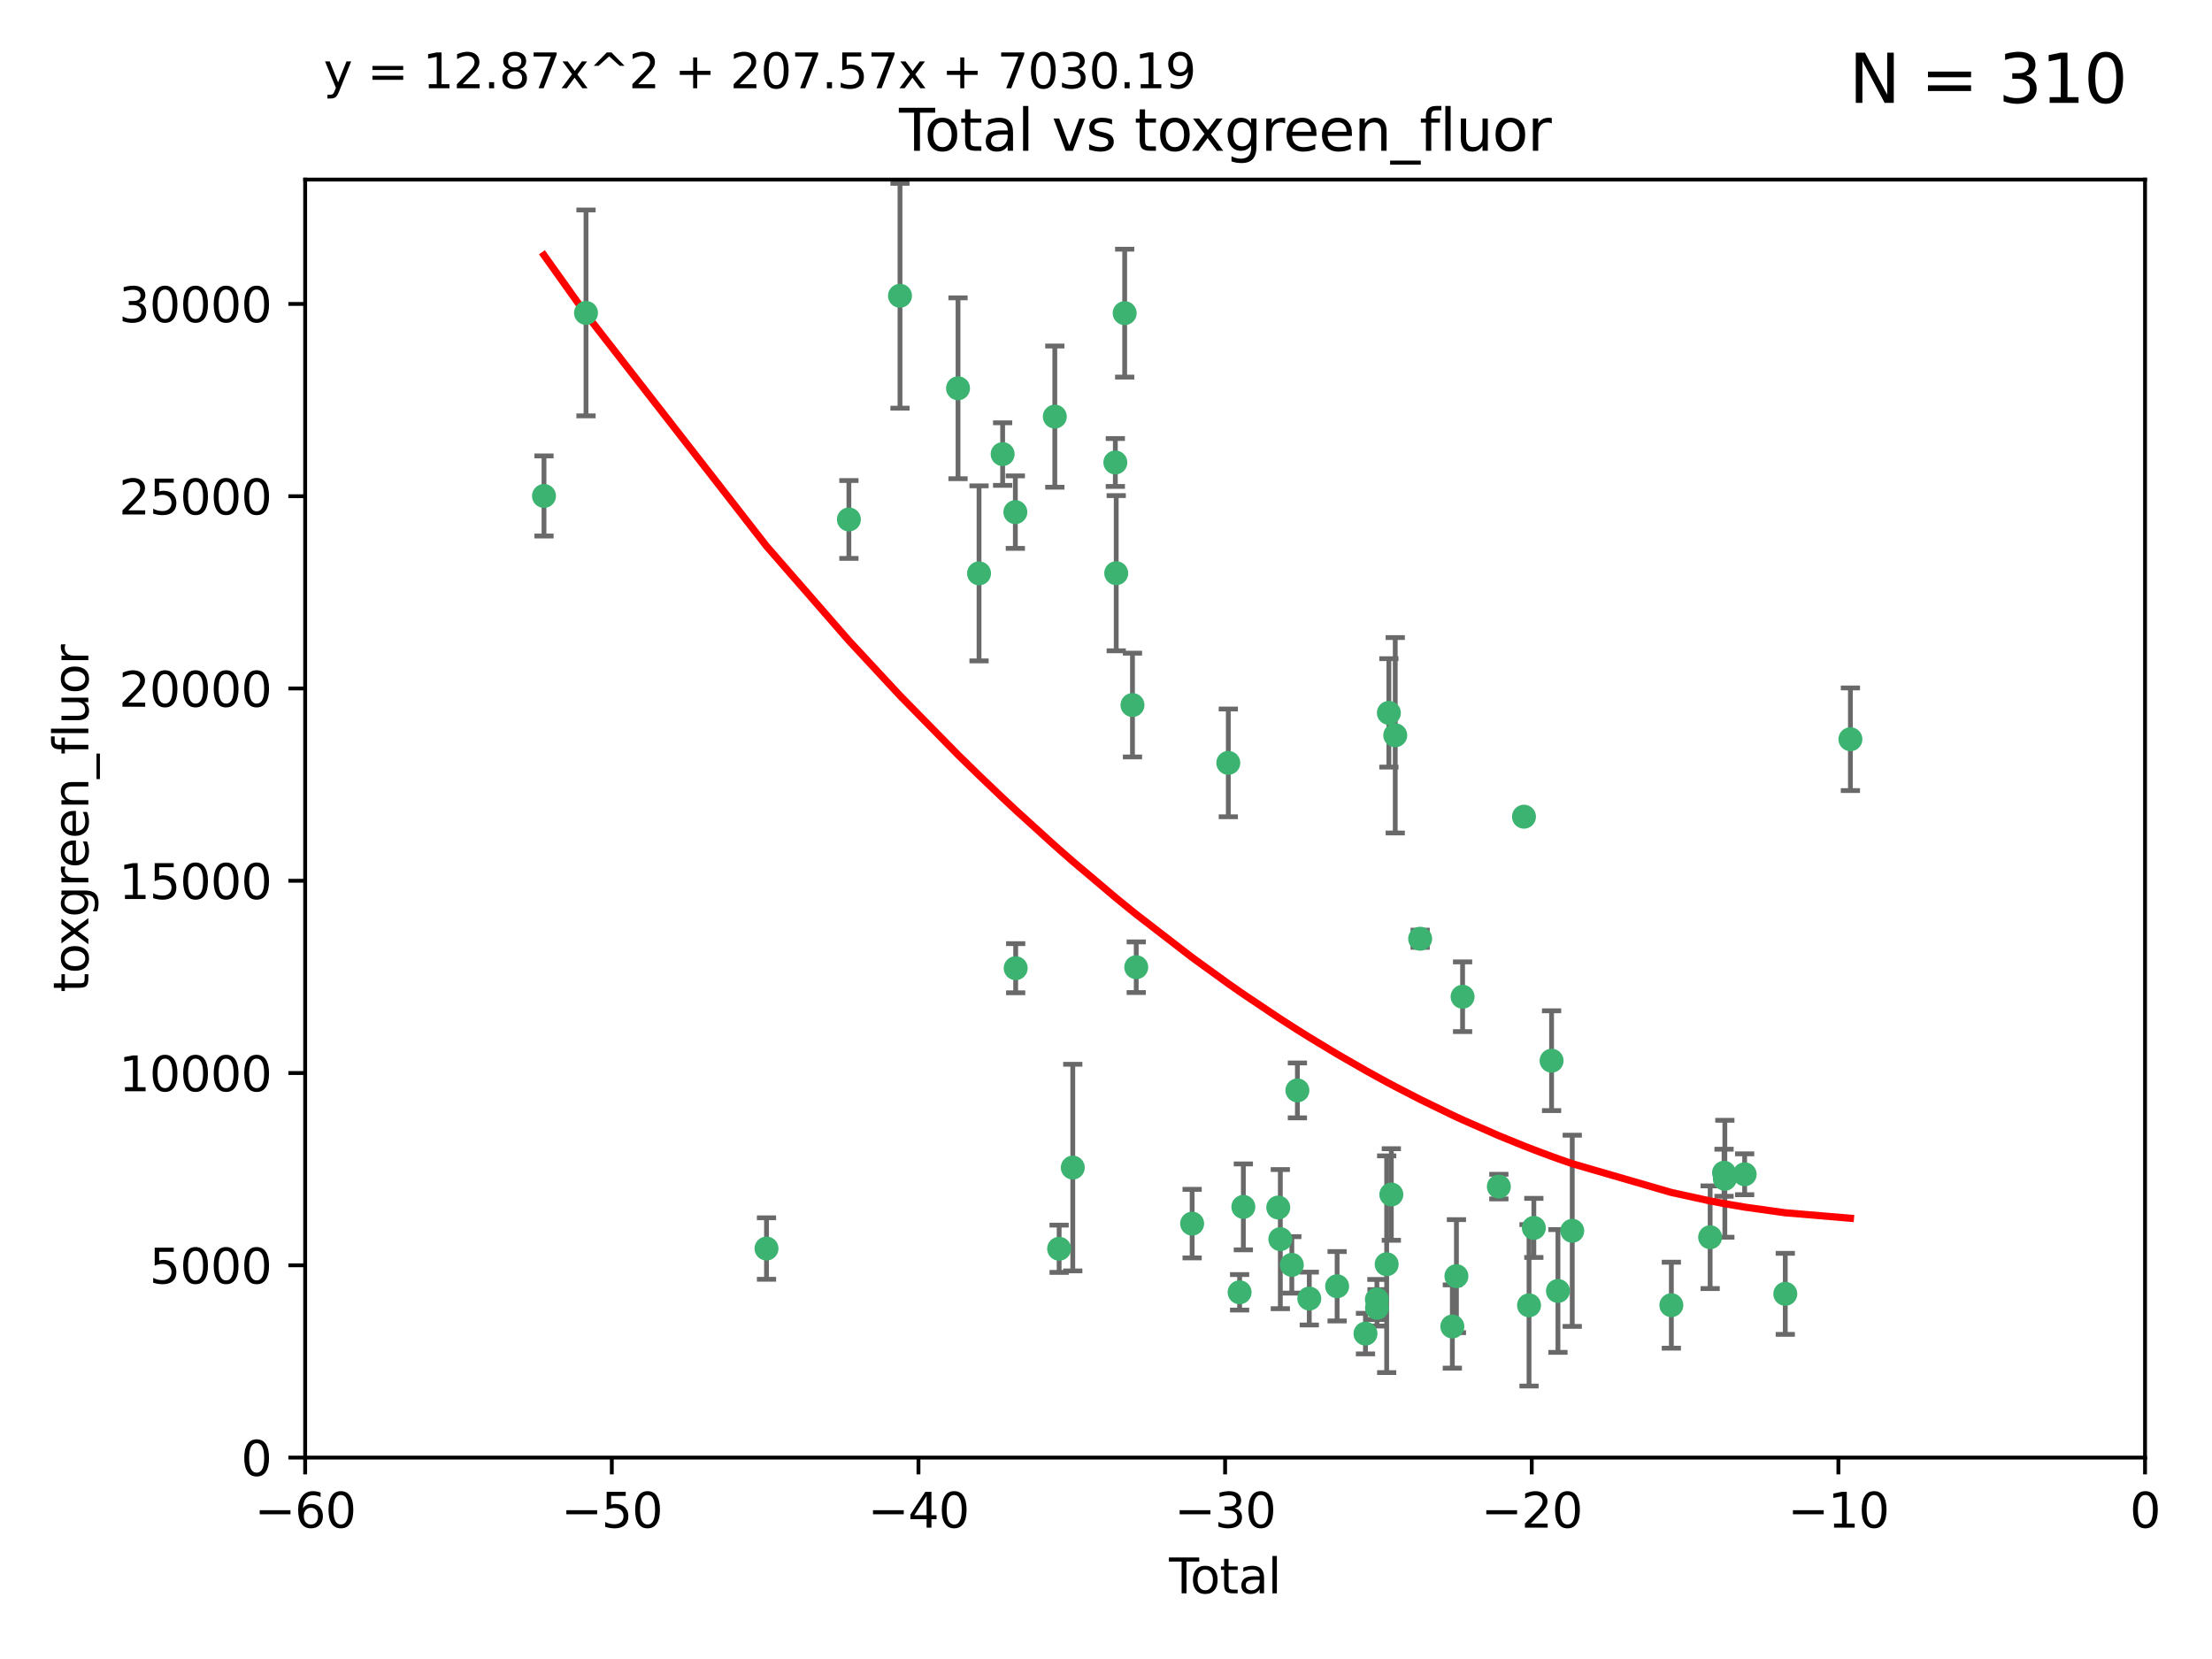 <?xml version="1.0" encoding="utf-8" standalone="no"?>
<!DOCTYPE svg PUBLIC "-//W3C//DTD SVG 1.1//EN"
  "http://www.w3.org/Graphics/SVG/1.1/DTD/svg11.dtd">
<svg xmlns:xlink="http://www.w3.org/1999/xlink" width="460.8pt" height="345.6pt" viewBox="0 0 460.8 345.6" xmlns="http://www.w3.org/2000/svg" version="1.1">
 <defs>
  <style type="text/css">*{stroke-linejoin: round; stroke-linecap: butt}</style>
 </defs>
 <g id="figure_1">
  <g id="patch_1">
   <path d="M 0 345.6 
L 460.8 345.6 
L 460.8 0 
L 0 0 
z
" style="fill: #ffffff"/>
  </g>
  <g id="axes_1">
   <g id="patch_2">
    <path d="M 63.571 303.64 
L 446.85 303.64 
L 446.85 37.411 
L 63.571 37.411 
z
" style="fill: #ffffff"/>
   </g>
   <g id="PathCollection_1">
    <defs>
     <path id="m7ebd95476e" d="M 0 1.118 
C 0.297 1.118 0.581 1 0.791 0.791 
C 1 0.581 1.118 0.297 1.118 0 
C 1.118 -0.297 1 -0.581 0.791 -0.791 
C 0.581 -1 0.297 -1.118 0 -1.118 
C -0.297 -1.118 -0.581 -1 -0.791 -0.791 
C -1 -0.581 -1.118 -0.297 -1.118 0 
C -1.118 0.297 -1 0.581 -0.791 0.791 
C -0.581 1 -0.297 1.118 0 1.118 
z
" style="stroke: #3cb371"/>
    </defs>
    <g clip-path="url(#p8406cb79f3)">
     <use xlink:href="#m7ebd95476e" x="113.324" y="103.319" style="fill: #3cb371; stroke: #3cb371"/>
     <use xlink:href="#m7ebd95476e" x="122.075" y="65.184" style="fill: #3cb371; stroke: #3cb371"/>
     <use xlink:href="#m7ebd95476e" x="159.676" y="260.094" style="fill: #3cb371; stroke: #3cb371"/>
     <use xlink:href="#m7ebd95476e" x="176.84" y="108.214" style="fill: #3cb371; stroke: #3cb371"/>
     <use xlink:href="#m7ebd95476e" x="187.487" y="61.614" style="fill: #3cb371; stroke: #3cb371"/>
     <use xlink:href="#m7ebd95476e" x="199.574" y="80.887" style="fill: #3cb371; stroke: #3cb371"/>
     <use xlink:href="#m7ebd95476e" x="203.952" y="119.44" style="fill: #3cb371; stroke: #3cb371"/>
     <use xlink:href="#m7ebd95476e" x="208.867" y="94.593" style="fill: #3cb371; stroke: #3cb371"/>
     <use xlink:href="#m7ebd95476e" x="211.515" y="106.684" style="fill: #3cb371; stroke: #3cb371"/>
     <use xlink:href="#m7ebd95476e" x="211.585" y="201.695" style="fill: #3cb371; stroke: #3cb371"/>
     <use xlink:href="#m7ebd95476e" x="219.736" y="86.787" style="fill: #3cb371; stroke: #3cb371"/>
     <use xlink:href="#m7ebd95476e" x="220.638" y="260.14" style="fill: #3cb371; stroke: #3cb371"/>
     <use xlink:href="#m7ebd95476e" x="223.48" y="243.228" style="fill: #3cb371; stroke: #3cb371"/>
     <use xlink:href="#m7ebd95476e" x="232.345" y="96.341" style="fill: #3cb371; stroke: #3cb371"/>
     <use xlink:href="#m7ebd95476e" x="232.53" y="119.409" style="fill: #3cb371; stroke: #3cb371"/>
     <use xlink:href="#m7ebd95476e" x="234.291" y="65.233" style="fill: #3cb371; stroke: #3cb371"/>
     <use xlink:href="#m7ebd95476e" x="235.917" y="146.874" style="fill: #3cb371; stroke: #3cb371"/>
     <use xlink:href="#m7ebd95476e" x="236.699" y="201.487" style="fill: #3cb371; stroke: #3cb371"/>
     <use xlink:href="#m7ebd95476e" x="248.343" y="254.906" style="fill: #3cb371; stroke: #3cb371"/>
     <use xlink:href="#m7ebd95476e" x="255.878" y="158.921" style="fill: #3cb371; stroke: #3cb371"/>
     <use xlink:href="#m7ebd95476e" x="258.233" y="269.209" style="fill: #3cb371; stroke: #3cb371"/>
     <use xlink:href="#m7ebd95476e" x="259.013" y="251.417" style="fill: #3cb371; stroke: #3cb371"/>
     <use xlink:href="#m7ebd95476e" x="266.284" y="251.547" style="fill: #3cb371; stroke: #3cb371"/>
     <use xlink:href="#m7ebd95476e" x="266.715" y="258.133" style="fill: #3cb371; stroke: #3cb371"/>
     <use xlink:href="#m7ebd95476e" x="269.11" y="263.497" style="fill: #3cb371; stroke: #3cb371"/>
     <use xlink:href="#m7ebd95476e" x="270.272" y="227.152" style="fill: #3cb371; stroke: #3cb371"/>
     <use xlink:href="#m7ebd95476e" x="272.749" y="270.514" style="fill: #3cb371; stroke: #3cb371"/>
     <use xlink:href="#m7ebd95476e" x="278.547" y="267.951" style="fill: #3cb371; stroke: #3cb371"/>
     <use xlink:href="#m7ebd95476e" x="284.454" y="277.818" style="fill: #3cb371; stroke: #3cb371"/>
     <use xlink:href="#m7ebd95476e" x="286.83" y="270.703" style="fill: #3cb371; stroke: #3cb371"/>
     <use xlink:href="#m7ebd95476e" x="286.857" y="272.443" style="fill: #3cb371; stroke: #3cb371"/>
     <use xlink:href="#m7ebd95476e" x="288.87" y="263.364" style="fill: #3cb371; stroke: #3cb371"/>
     <use xlink:href="#m7ebd95476e" x="289.329" y="148.507" style="fill: #3cb371; stroke: #3cb371"/>
     <use xlink:href="#m7ebd95476e" x="289.839" y="248.836" style="fill: #3cb371; stroke: #3cb371"/>
     <use xlink:href="#m7ebd95476e" x="290.656" y="153.171" style="fill: #3cb371; stroke: #3cb371"/>
     <use xlink:href="#m7ebd95476e" x="295.844" y="195.558" style="fill: #3cb371; stroke: #3cb371"/>
     <use xlink:href="#m7ebd95476e" x="302.549" y="276.333" style="fill: #3cb371; stroke: #3cb371"/>
     <use xlink:href="#m7ebd95476e" x="303.399" y="265.846" style="fill: #3cb371; stroke: #3cb371"/>
     <use xlink:href="#m7ebd95476e" x="304.684" y="207.64" style="fill: #3cb371; stroke: #3cb371"/>
     <use xlink:href="#m7ebd95476e" x="312.237" y="247.192" style="fill: #3cb371; stroke: #3cb371"/>
     <use xlink:href="#m7ebd95476e" x="317.472" y="170.133" style="fill: #3cb371; stroke: #3cb371"/>
     <use xlink:href="#m7ebd95476e" x="318.526" y="271.92" style="fill: #3cb371; stroke: #3cb371"/>
     <use xlink:href="#m7ebd95476e" x="319.527" y="255.796" style="fill: #3cb371; stroke: #3cb371"/>
     <use xlink:href="#m7ebd95476e" x="323.223" y="220.964" style="fill: #3cb371; stroke: #3cb371"/>
     <use xlink:href="#m7ebd95476e" x="324.55" y="268.93" style="fill: #3cb371; stroke: #3cb371"/>
     <use xlink:href="#m7ebd95476e" x="327.528" y="256.398" style="fill: #3cb371; stroke: #3cb371"/>
     <use xlink:href="#m7ebd95476e" x="348.174" y="271.892" style="fill: #3cb371; stroke: #3cb371"/>
     <use xlink:href="#m7ebd95476e" x="356.254" y="257.738" style="fill: #3cb371; stroke: #3cb371"/>
     <use xlink:href="#m7ebd95476e" x="359.15" y="244.305" style="fill: #3cb371; stroke: #3cb371"/>
     <use xlink:href="#m7ebd95476e" x="359.317" y="245.561" style="fill: #3cb371; stroke: #3cb371"/>
     <use xlink:href="#m7ebd95476e" x="363.442" y="244.625" style="fill: #3cb371; stroke: #3cb371"/>
     <use xlink:href="#m7ebd95476e" x="371.908" y="269.529" style="fill: #3cb371; stroke: #3cb371"/>
     <use xlink:href="#m7ebd95476e" x="385.474" y="153.996" style="fill: #3cb371; stroke: #3cb371"/>
    </g>
   </g>
   <g id="matplotlib.axis_1">
    <g id="xtick_1">
     <g id="line2d_1">
      <defs>
       <path id="mde4ce6691f" d="M 0 0 
L 0 3.5 
" style="stroke: #000000; stroke-width: 0.8"/>
      </defs>
      <g>
       <use xlink:href="#mde4ce6691f" x="63.571" y="303.64" style="stroke: #000000; stroke-width: 0.8"/>
      </g>
     </g>
     <g id="text_1">
      <!-- −60 -->
      <g transform="translate(53.019 318.238)scale(0.1 -0.1)">
       <defs>
        <path id="DejaVuSans-2212" d="M 678 2272 
L 4684 2272 
L 4684 1741 
L 678 1741 
L 678 2272 
z
" transform="scale(0.016)"/>
        <path id="DejaVuSans-36" d="M 2113 2584 
Q 1688 2584 1439 2293 
Q 1191 2003 1191 1497 
Q 1191 994 1439 701 
Q 1688 409 2113 409 
Q 2538 409 2786 701 
Q 3034 994 3034 1497 
Q 3034 2003 2786 2293 
Q 2538 2584 2113 2584 
z
M 3366 4563 
L 3366 3988 
Q 3128 4100 2886 4159 
Q 2644 4219 2406 4219 
Q 1781 4219 1451 3797 
Q 1122 3375 1075 2522 
Q 1259 2794 1537 2939 
Q 1816 3084 2150 3084 
Q 2853 3084 3261 2657 
Q 3669 2231 3669 1497 
Q 3669 778 3244 343 
Q 2819 -91 2113 -91 
Q 1303 -91 875 529 
Q 447 1150 447 2328 
Q 447 3434 972 4092 
Q 1497 4750 2381 4750 
Q 2619 4750 2861 4703 
Q 3103 4656 3366 4563 
z
" transform="scale(0.016)"/>
        <path id="DejaVuSans-30" d="M 2034 4250 
Q 1547 4250 1301 3770 
Q 1056 3291 1056 2328 
Q 1056 1369 1301 889 
Q 1547 409 2034 409 
Q 2525 409 2770 889 
Q 3016 1369 3016 2328 
Q 3016 3291 2770 3770 
Q 2525 4250 2034 4250 
z
M 2034 4750 
Q 2819 4750 3233 4129 
Q 3647 3509 3647 2328 
Q 3647 1150 3233 529 
Q 2819 -91 2034 -91 
Q 1250 -91 836 529 
Q 422 1150 422 2328 
Q 422 3509 836 4129 
Q 1250 4750 2034 4750 
z
" transform="scale(0.016)"/>
       </defs>
       <use xlink:href="#DejaVuSans-2212"/>
       <use xlink:href="#DejaVuSans-36" x="83.789"/>
       <use xlink:href="#DejaVuSans-30" x="147.412"/>
      </g>
     </g>
    </g>
    <g id="xtick_2">
     <g id="line2d_2">
      <g>
       <use xlink:href="#mde4ce6691f" x="127.451" y="303.64" style="stroke: #000000; stroke-width: 0.8"/>
      </g>
     </g>
     <g id="text_2">
      <!-- −50 -->
      <g transform="translate(116.899 318.238)scale(0.1 -0.1)">
       <defs>
        <path id="DejaVuSans-35" d="M 691 4666 
L 3169 4666 
L 3169 4134 
L 1269 4134 
L 1269 2991 
Q 1406 3038 1543 3061 
Q 1681 3084 1819 3084 
Q 2600 3084 3056 2656 
Q 3513 2228 3513 1497 
Q 3513 744 3044 326 
Q 2575 -91 1722 -91 
Q 1428 -91 1123 -41 
Q 819 9 494 109 
L 494 744 
Q 775 591 1075 516 
Q 1375 441 1709 441 
Q 2250 441 2565 725 
Q 2881 1009 2881 1497 
Q 2881 1984 2565 2268 
Q 2250 2553 1709 2553 
Q 1456 2553 1204 2497 
Q 953 2441 691 2322 
L 691 4666 
z
" transform="scale(0.016)"/>
       </defs>
       <use xlink:href="#DejaVuSans-2212"/>
       <use xlink:href="#DejaVuSans-35" x="83.789"/>
       <use xlink:href="#DejaVuSans-30" x="147.412"/>
      </g>
     </g>
    </g>
    <g id="xtick_3">
     <g id="line2d_3">
      <g>
       <use xlink:href="#mde4ce6691f" x="191.331" y="303.64" style="stroke: #000000; stroke-width: 0.8"/>
      </g>
     </g>
     <g id="text_3">
      <!-- −40 -->
      <g transform="translate(180.778 318.238)scale(0.1 -0.1)">
       <defs>
        <path id="DejaVuSans-34" d="M 2419 4116 
L 825 1625 
L 2419 1625 
L 2419 4116 
z
M 2253 4666 
L 3047 4666 
L 3047 1625 
L 3713 1625 
L 3713 1100 
L 3047 1100 
L 3047 0 
L 2419 0 
L 2419 1100 
L 313 1100 
L 313 1709 
L 2253 4666 
z
" transform="scale(0.016)"/>
       </defs>
       <use xlink:href="#DejaVuSans-2212"/>
       <use xlink:href="#DejaVuSans-34" x="83.789"/>
       <use xlink:href="#DejaVuSans-30" x="147.412"/>
      </g>
     </g>
    </g>
    <g id="xtick_4">
     <g id="line2d_4">
      <g>
       <use xlink:href="#mde4ce6691f" x="255.211" y="303.64" style="stroke: #000000; stroke-width: 0.8"/>
      </g>
     </g>
     <g id="text_4">
      <!-- −30 -->
      <g transform="translate(244.658 318.238)scale(0.1 -0.1)">
       <defs>
        <path id="DejaVuSans-33" d="M 2597 2516 
Q 3050 2419 3304 2112 
Q 3559 1806 3559 1356 
Q 3559 666 3084 287 
Q 2609 -91 1734 -91 
Q 1441 -91 1130 -33 
Q 819 25 488 141 
L 488 750 
Q 750 597 1062 519 
Q 1375 441 1716 441 
Q 2309 441 2620 675 
Q 2931 909 2931 1356 
Q 2931 1769 2642 2001 
Q 2353 2234 1838 2234 
L 1294 2234 
L 1294 2753 
L 1863 2753 
Q 2328 2753 2575 2939 
Q 2822 3125 2822 3475 
Q 2822 3834 2567 4026 
Q 2313 4219 1838 4219 
Q 1578 4219 1281 4162 
Q 984 4106 628 3988 
L 628 4550 
Q 988 4650 1302 4700 
Q 1616 4750 1894 4750 
Q 2613 4750 3031 4423 
Q 3450 4097 3450 3541 
Q 3450 3153 3228 2886 
Q 3006 2619 2597 2516 
z
" transform="scale(0.016)"/>
       </defs>
       <use xlink:href="#DejaVuSans-2212"/>
       <use xlink:href="#DejaVuSans-33" x="83.789"/>
       <use xlink:href="#DejaVuSans-30" x="147.412"/>
      </g>
     </g>
    </g>
    <g id="xtick_5">
     <g id="line2d_5">
      <g>
       <use xlink:href="#mde4ce6691f" x="319.09" y="303.64" style="stroke: #000000; stroke-width: 0.8"/>
      </g>
     </g>
     <g id="text_5">
      <!-- −20 -->
      <g transform="translate(308.538 318.238)scale(0.1 -0.1)">
       <defs>
        <path id="DejaVuSans-32" d="M 1228 531 
L 3431 531 
L 3431 0 
L 469 0 
L 469 531 
Q 828 903 1448 1529 
Q 2069 2156 2228 2338 
Q 2531 2678 2651 2914 
Q 2772 3150 2772 3378 
Q 2772 3750 2511 3984 
Q 2250 4219 1831 4219 
Q 1534 4219 1204 4116 
Q 875 4013 500 3803 
L 500 4441 
Q 881 4594 1212 4672 
Q 1544 4750 1819 4750 
Q 2544 4750 2975 4387 
Q 3406 4025 3406 3419 
Q 3406 3131 3298 2873 
Q 3191 2616 2906 2266 
Q 2828 2175 2409 1742 
Q 1991 1309 1228 531 
z
" transform="scale(0.016)"/>
       </defs>
       <use xlink:href="#DejaVuSans-2212"/>
       <use xlink:href="#DejaVuSans-32" x="83.789"/>
       <use xlink:href="#DejaVuSans-30" x="147.412"/>
      </g>
     </g>
    </g>
    <g id="xtick_6">
     <g id="line2d_6">
      <g>
       <use xlink:href="#mde4ce6691f" x="382.97" y="303.64" style="stroke: #000000; stroke-width: 0.8"/>
      </g>
     </g>
     <g id="text_6">
      <!-- −10 -->
      <g transform="translate(372.418 318.238)scale(0.1 -0.1)">
       <defs>
        <path id="DejaVuSans-31" d="M 794 531 
L 1825 531 
L 1825 4091 
L 703 3866 
L 703 4441 
L 1819 4666 
L 2450 4666 
L 2450 531 
L 3481 531 
L 3481 0 
L 794 0 
L 794 531 
z
" transform="scale(0.016)"/>
       </defs>
       <use xlink:href="#DejaVuSans-2212"/>
       <use xlink:href="#DejaVuSans-31" x="83.789"/>
       <use xlink:href="#DejaVuSans-30" x="147.412"/>
      </g>
     </g>
    </g>
    <g id="xtick_7">
     <g id="line2d_7">
      <g>
       <use xlink:href="#mde4ce6691f" x="446.85" y="303.64" style="stroke: #000000; stroke-width: 0.8"/>
      </g>
     </g>
     <g id="text_7">
      <!-- 0 -->
      <g transform="translate(443.669 318.238)scale(0.1 -0.1)">
       <use xlink:href="#DejaVuSans-30"/>
      </g>
     </g>
    </g>
    <g id="text_8">
     <!-- Total -->
     <g transform="translate(243.534 331.917)scale(0.1 -0.1)">
      <defs>
       <path id="DejaVuSans-54" d="M -19 4666 
L 3928 4666 
L 3928 4134 
L 2272 4134 
L 2272 0 
L 1638 0 
L 1638 4134 
L -19 4134 
L -19 4666 
z
" transform="scale(0.016)"/>
       <path id="DejaVuSans-6f" d="M 1959 3097 
Q 1497 3097 1228 2736 
Q 959 2375 959 1747 
Q 959 1119 1226 758 
Q 1494 397 1959 397 
Q 2419 397 2687 759 
Q 2956 1122 2956 1747 
Q 2956 2369 2687 2733 
Q 2419 3097 1959 3097 
z
M 1959 3584 
Q 2709 3584 3137 3096 
Q 3566 2609 3566 1747 
Q 3566 888 3137 398 
Q 2709 -91 1959 -91 
Q 1206 -91 779 398 
Q 353 888 353 1747 
Q 353 2609 779 3096 
Q 1206 3584 1959 3584 
z
" transform="scale(0.016)"/>
       <path id="DejaVuSans-74" d="M 1172 4494 
L 1172 3500 
L 2356 3500 
L 2356 3053 
L 1172 3053 
L 1172 1153 
Q 1172 725 1289 603 
Q 1406 481 1766 481 
L 2356 481 
L 2356 0 
L 1766 0 
Q 1100 0 847 248 
Q 594 497 594 1153 
L 594 3053 
L 172 3053 
L 172 3500 
L 594 3500 
L 594 4494 
L 1172 4494 
z
" transform="scale(0.016)"/>
       <path id="DejaVuSans-61" d="M 2194 1759 
Q 1497 1759 1228 1600 
Q 959 1441 959 1056 
Q 959 750 1161 570 
Q 1363 391 1709 391 
Q 2188 391 2477 730 
Q 2766 1069 2766 1631 
L 2766 1759 
L 2194 1759 
z
M 3341 1997 
L 3341 0 
L 2766 0 
L 2766 531 
Q 2569 213 2275 61 
Q 1981 -91 1556 -91 
Q 1019 -91 701 211 
Q 384 513 384 1019 
Q 384 1609 779 1909 
Q 1175 2209 1959 2209 
L 2766 2209 
L 2766 2266 
Q 2766 2663 2505 2880 
Q 2244 3097 1772 3097 
Q 1472 3097 1187 3025 
Q 903 2953 641 2809 
L 641 3341 
Q 956 3463 1253 3523 
Q 1550 3584 1831 3584 
Q 2591 3584 2966 3190 
Q 3341 2797 3341 1997 
z
" transform="scale(0.016)"/>
       <path id="DejaVuSans-6c" d="M 603 4863 
L 1178 4863 
L 1178 0 
L 603 0 
L 603 4863 
z
" transform="scale(0.016)"/>
      </defs>
      <use xlink:href="#DejaVuSans-54"/>
      <use xlink:href="#DejaVuSans-6f" x="44.084"/>
      <use xlink:href="#DejaVuSans-74" x="105.266"/>
      <use xlink:href="#DejaVuSans-61" x="144.475"/>
      <use xlink:href="#DejaVuSans-6c" x="205.754"/>
     </g>
    </g>
   </g>
   <g id="matplotlib.axis_2">
    <g id="ytick_1">
     <g id="line2d_8">
      <defs>
       <path id="mfbe102a096" d="M 0 0 
L -3.5 0 
" style="stroke: #000000; stroke-width: 0.8"/>
      </defs>
      <g>
       <use xlink:href="#mfbe102a096" x="63.571" y="303.64" style="stroke: #000000; stroke-width: 0.8"/>
      </g>
     </g>
     <g id="text_9">
      <!-- 0 -->
      <g transform="translate(50.209 307.439)scale(0.1 -0.1)">
       <use xlink:href="#DejaVuSans-30"/>
      </g>
     </g>
    </g>
    <g id="ytick_2">
     <g id="line2d_9">
      <g>
       <use xlink:href="#mfbe102a096" x="63.571" y="263.586" style="stroke: #000000; stroke-width: 0.8"/>
      </g>
     </g>
     <g id="text_10">
      <!-- 5000 -->
      <g transform="translate(31.121 267.385)scale(0.1 -0.1)">
       <use xlink:href="#DejaVuSans-35"/>
       <use xlink:href="#DejaVuSans-30" x="63.623"/>
       <use xlink:href="#DejaVuSans-30" x="127.246"/>
       <use xlink:href="#DejaVuSans-30" x="190.869"/>
      </g>
     </g>
    </g>
    <g id="ytick_3">
     <g id="line2d_10">
      <g>
       <use xlink:href="#mfbe102a096" x="63.571" y="223.532" style="stroke: #000000; stroke-width: 0.8"/>
      </g>
     </g>
     <g id="text_11">
      <!-- 10000 -->
      <g transform="translate(24.759 227.331)scale(0.1 -0.1)">
       <use xlink:href="#DejaVuSans-31"/>
       <use xlink:href="#DejaVuSans-30" x="63.623"/>
       <use xlink:href="#DejaVuSans-30" x="127.246"/>
       <use xlink:href="#DejaVuSans-30" x="190.869"/>
       <use xlink:href="#DejaVuSans-30" x="254.492"/>
      </g>
     </g>
    </g>
    <g id="ytick_4">
     <g id="line2d_11">
      <g>
       <use xlink:href="#mfbe102a096" x="63.571" y="183.478" style="stroke: #000000; stroke-width: 0.8"/>
      </g>
     </g>
     <g id="text_12">
      <!-- 15000 -->
      <g transform="translate(24.759 187.278)scale(0.1 -0.1)">
       <use xlink:href="#DejaVuSans-31"/>
       <use xlink:href="#DejaVuSans-35" x="63.623"/>
       <use xlink:href="#DejaVuSans-30" x="127.246"/>
       <use xlink:href="#DejaVuSans-30" x="190.869"/>
       <use xlink:href="#DejaVuSans-30" x="254.492"/>
      </g>
     </g>
    </g>
    <g id="ytick_5">
     <g id="line2d_12">
      <g>
       <use xlink:href="#mfbe102a096" x="63.571" y="143.424" style="stroke: #000000; stroke-width: 0.8"/>
      </g>
     </g>
     <g id="text_13">
      <!-- 20000 -->
      <g transform="translate(24.759 147.224)scale(0.1 -0.1)">
       <use xlink:href="#DejaVuSans-32"/>
       <use xlink:href="#DejaVuSans-30" x="63.623"/>
       <use xlink:href="#DejaVuSans-30" x="127.246"/>
       <use xlink:href="#DejaVuSans-30" x="190.869"/>
       <use xlink:href="#DejaVuSans-30" x="254.492"/>
      </g>
     </g>
    </g>
    <g id="ytick_6">
     <g id="line2d_13">
      <g>
       <use xlink:href="#mfbe102a096" x="63.571" y="103.371" style="stroke: #000000; stroke-width: 0.8"/>
      </g>
     </g>
     <g id="text_14">
      <!-- 25000 -->
      <g transform="translate(24.759 107.17)scale(0.1 -0.1)">
       <use xlink:href="#DejaVuSans-32"/>
       <use xlink:href="#DejaVuSans-35" x="63.623"/>
       <use xlink:href="#DejaVuSans-30" x="127.246"/>
       <use xlink:href="#DejaVuSans-30" x="190.869"/>
       <use xlink:href="#DejaVuSans-30" x="254.492"/>
      </g>
     </g>
    </g>
    <g id="ytick_7">
     <g id="line2d_14">
      <g>
       <use xlink:href="#mfbe102a096" x="63.571" y="63.317" style="stroke: #000000; stroke-width: 0.8"/>
      </g>
     </g>
     <g id="text_15">
      <!-- 30000 -->
      <g transform="translate(24.759 67.116)scale(0.1 -0.1)">
       <use xlink:href="#DejaVuSans-33"/>
       <use xlink:href="#DejaVuSans-30" x="63.623"/>
       <use xlink:href="#DejaVuSans-30" x="127.246"/>
       <use xlink:href="#DejaVuSans-30" x="190.869"/>
       <use xlink:href="#DejaVuSans-30" x="254.492"/>
      </g>
     </g>
    </g>
    <g id="text_16">
     <!-- toxgreen_fluor -->
     <g transform="translate(18.401 206.72)rotate(-90)scale(0.1 -0.1)">
      <defs>
       <path id="DejaVuSans-78" d="M 3513 3500 
L 2247 1797 
L 3578 0 
L 2900 0 
L 1881 1375 
L 863 0 
L 184 0 
L 1544 1831 
L 300 3500 
L 978 3500 
L 1906 2253 
L 2834 3500 
L 3513 3500 
z
" transform="scale(0.016)"/>
       <path id="DejaVuSans-67" d="M 2906 1791 
Q 2906 2416 2648 2759 
Q 2391 3103 1925 3103 
Q 1463 3103 1205 2759 
Q 947 2416 947 1791 
Q 947 1169 1205 825 
Q 1463 481 1925 481 
Q 2391 481 2648 825 
Q 2906 1169 2906 1791 
z
M 3481 434 
Q 3481 -459 3084 -895 
Q 2688 -1331 1869 -1331 
Q 1566 -1331 1297 -1286 
Q 1028 -1241 775 -1147 
L 775 -588 
Q 1028 -725 1275 -790 
Q 1522 -856 1778 -856 
Q 2344 -856 2625 -561 
Q 2906 -266 2906 331 
L 2906 616 
Q 2728 306 2450 153 
Q 2172 0 1784 0 
Q 1141 0 747 490 
Q 353 981 353 1791 
Q 353 2603 747 3093 
Q 1141 3584 1784 3584 
Q 2172 3584 2450 3431 
Q 2728 3278 2906 2969 
L 2906 3500 
L 3481 3500 
L 3481 434 
z
" transform="scale(0.016)"/>
       <path id="DejaVuSans-72" d="M 2631 2963 
Q 2534 3019 2420 3045 
Q 2306 3072 2169 3072 
Q 1681 3072 1420 2755 
Q 1159 2438 1159 1844 
L 1159 0 
L 581 0 
L 581 3500 
L 1159 3500 
L 1159 2956 
Q 1341 3275 1631 3429 
Q 1922 3584 2338 3584 
Q 2397 3584 2469 3576 
Q 2541 3569 2628 3553 
L 2631 2963 
z
" transform="scale(0.016)"/>
       <path id="DejaVuSans-65" d="M 3597 1894 
L 3597 1613 
L 953 1613 
Q 991 1019 1311 708 
Q 1631 397 2203 397 
Q 2534 397 2845 478 
Q 3156 559 3463 722 
L 3463 178 
Q 3153 47 2828 -22 
Q 2503 -91 2169 -91 
Q 1331 -91 842 396 
Q 353 884 353 1716 
Q 353 2575 817 3079 
Q 1281 3584 2069 3584 
Q 2775 3584 3186 3129 
Q 3597 2675 3597 1894 
z
M 3022 2063 
Q 3016 2534 2758 2815 
Q 2500 3097 2075 3097 
Q 1594 3097 1305 2825 
Q 1016 2553 972 2059 
L 3022 2063 
z
" transform="scale(0.016)"/>
       <path id="DejaVuSans-6e" d="M 3513 2113 
L 3513 0 
L 2938 0 
L 2938 2094 
Q 2938 2591 2744 2837 
Q 2550 3084 2163 3084 
Q 1697 3084 1428 2787 
Q 1159 2491 1159 1978 
L 1159 0 
L 581 0 
L 581 3500 
L 1159 3500 
L 1159 2956 
Q 1366 3272 1645 3428 
Q 1925 3584 2291 3584 
Q 2894 3584 3203 3211 
Q 3513 2838 3513 2113 
z
" transform="scale(0.016)"/>
       <path id="DejaVuSans-5f" d="M 3263 -1063 
L 3263 -1509 
L -63 -1509 
L -63 -1063 
L 3263 -1063 
z
" transform="scale(0.016)"/>
       <path id="DejaVuSans-66" d="M 2375 4863 
L 2375 4384 
L 1825 4384 
Q 1516 4384 1395 4259 
Q 1275 4134 1275 3809 
L 1275 3500 
L 2222 3500 
L 2222 3053 
L 1275 3053 
L 1275 0 
L 697 0 
L 697 3053 
L 147 3053 
L 147 3500 
L 697 3500 
L 697 3744 
Q 697 4328 969 4595 
Q 1241 4863 1831 4863 
L 2375 4863 
z
" transform="scale(0.016)"/>
       <path id="DejaVuSans-75" d="M 544 1381 
L 544 3500 
L 1119 3500 
L 1119 1403 
Q 1119 906 1312 657 
Q 1506 409 1894 409 
Q 2359 409 2629 706 
Q 2900 1003 2900 1516 
L 2900 3500 
L 3475 3500 
L 3475 0 
L 2900 0 
L 2900 538 
Q 2691 219 2414 64 
Q 2138 -91 1772 -91 
Q 1169 -91 856 284 
Q 544 659 544 1381 
z
M 1991 3584 
L 1991 3584 
z
" transform="scale(0.016)"/>
      </defs>
      <use xlink:href="#DejaVuSans-74"/>
      <use xlink:href="#DejaVuSans-6f" x="39.209"/>
      <use xlink:href="#DejaVuSans-78" x="97.266"/>
      <use xlink:href="#DejaVuSans-67" x="156.445"/>
      <use xlink:href="#DejaVuSans-72" x="219.922"/>
      <use xlink:href="#DejaVuSans-65" x="258.785"/>
      <use xlink:href="#DejaVuSans-65" x="320.309"/>
      <use xlink:href="#DejaVuSans-6e" x="381.832"/>
      <use xlink:href="#DejaVuSans-5f" x="445.211"/>
      <use xlink:href="#DejaVuSans-66" x="495.211"/>
      <use xlink:href="#DejaVuSans-6c" x="530.416"/>
      <use xlink:href="#DejaVuSans-75" x="558.199"/>
      <use xlink:href="#DejaVuSans-6f" x="621.578"/>
      <use xlink:href="#DejaVuSans-72" x="682.76"/>
     </g>
    </g>
   </g>
   <g id="LineCollection_1">
    <path d="M 113.324 111.662 
L 113.324 94.976 
" clip-path="url(#p8406cb79f3)" style="fill: none; stroke: #696969"/>
    <path d="M 122.075 86.629 
L 122.075 43.739 
" clip-path="url(#p8406cb79f3)" style="fill: none; stroke: #696969"/>
    <path d="M 159.676 266.497 
L 159.676 253.692 
" clip-path="url(#p8406cb79f3)" style="fill: none; stroke: #696969"/>
    <path d="M 176.84 116.326 
L 176.84 100.101 
" clip-path="url(#p8406cb79f3)" style="fill: none; stroke: #696969"/>
    <path d="M 187.487 85.029 
L 187.487 38.199 
" clip-path="url(#p8406cb79f3)" style="fill: none; stroke: #696969"/>
    <path d="M 199.574 99.727 
L 199.574 62.047 
" clip-path="url(#p8406cb79f3)" style="fill: none; stroke: #696969"/>
    <path d="M 203.952 137.675 
L 203.952 101.206 
" clip-path="url(#p8406cb79f3)" style="fill: none; stroke: #696969"/>
    <path d="M 208.867 101.108 
L 208.867 88.078 
" clip-path="url(#p8406cb79f3)" style="fill: none; stroke: #696969"/>
    <path d="M 211.515 114.235 
L 211.515 99.134 
" clip-path="url(#p8406cb79f3)" style="fill: none; stroke: #696969"/>
    <path d="M 211.585 206.809 
L 211.585 196.58 
" clip-path="url(#p8406cb79f3)" style="fill: none; stroke: #696969"/>
    <path d="M 219.736 101.495 
L 219.736 72.08 
" clip-path="url(#p8406cb79f3)" style="fill: none; stroke: #696969"/>
    <path d="M 220.638 265.065 
L 220.638 255.214 
" clip-path="url(#p8406cb79f3)" style="fill: none; stroke: #696969"/>
    <path d="M 223.48 264.748 
L 223.48 221.708 
" clip-path="url(#p8406cb79f3)" style="fill: none; stroke: #696969"/>
    <path d="M 232.345 101.329 
L 232.345 91.353 
" clip-path="url(#p8406cb79f3)" style="fill: none; stroke: #696969"/>
    <path d="M 232.53 135.574 
L 232.53 103.243 
" clip-path="url(#p8406cb79f3)" style="fill: none; stroke: #696969"/>
    <path d="M 234.291 78.556 
L 234.291 51.911 
" clip-path="url(#p8406cb79f3)" style="fill: none; stroke: #696969"/>
    <path d="M 235.917 157.684 
L 235.917 136.065 
" clip-path="url(#p8406cb79f3)" style="fill: none; stroke: #696969"/>
    <path d="M 236.699 206.761 
L 236.699 196.213 
" clip-path="url(#p8406cb79f3)" style="fill: none; stroke: #696969"/>
    <path d="M 248.343 262.048 
L 248.343 247.764 
" clip-path="url(#p8406cb79f3)" style="fill: none; stroke: #696969"/>
    <path d="M 255.878 170.147 
L 255.878 147.694 
" clip-path="url(#p8406cb79f3)" style="fill: none; stroke: #696969"/>
    <path d="M 258.233 272.908 
L 258.233 265.511 
" clip-path="url(#p8406cb79f3)" style="fill: none; stroke: #696969"/>
    <path d="M 259.013 260.365 
L 259.013 242.469 
" clip-path="url(#p8406cb79f3)" style="fill: none; stroke: #696969"/>
    <path d="M 266.284 252.228 
L 266.284 250.867 
" clip-path="url(#p8406cb79f3)" style="fill: none; stroke: #696969"/>
    <path d="M 266.715 272.621 
L 266.715 243.644 
" clip-path="url(#p8406cb79f3)" style="fill: none; stroke: #696969"/>
    <path d="M 269.11 269.377 
L 269.11 257.616 
" clip-path="url(#p8406cb79f3)" style="fill: none; stroke: #696969"/>
    <path d="M 270.272 232.87 
L 270.272 221.434 
" clip-path="url(#p8406cb79f3)" style="fill: none; stroke: #696969"/>
    <path d="M 272.749 276.02 
L 272.749 265.008 
" clip-path="url(#p8406cb79f3)" style="fill: none; stroke: #696969"/>
    <path d="M 278.547 275.179 
L 278.547 260.723 
" clip-path="url(#p8406cb79f3)" style="fill: none; stroke: #696969"/>
    <path d="M 284.454 282.042 
L 284.454 273.593 
" clip-path="url(#p8406cb79f3)" style="fill: none; stroke: #696969"/>
    <path d="M 286.83 274.871 
L 286.83 266.536 
" clip-path="url(#p8406cb79f3)" style="fill: none; stroke: #696969"/>
    <path d="M 286.857 276.237 
L 286.857 268.649 
" clip-path="url(#p8406cb79f3)" style="fill: none; stroke: #696969"/>
    <path d="M 288.87 285.938 
L 288.87 240.791 
" clip-path="url(#p8406cb79f3)" style="fill: none; stroke: #696969"/>
    <path d="M 289.329 159.798 
L 289.329 137.216 
" clip-path="url(#p8406cb79f3)" style="fill: none; stroke: #696969"/>
    <path d="M 289.839 258.377 
L 289.839 239.295 
" clip-path="url(#p8406cb79f3)" style="fill: none; stroke: #696969"/>
    <path d="M 290.656 173.526 
L 290.656 132.815 
" clip-path="url(#p8406cb79f3)" style="fill: none; stroke: #696969"/>
    <path d="M 295.844 197.349 
L 295.844 193.767 
" clip-path="url(#p8406cb79f3)" style="fill: none; stroke: #696969"/>
    <path d="M 302.549 285.006 
L 302.549 267.659 
" clip-path="url(#p8406cb79f3)" style="fill: none; stroke: #696969"/>
    <path d="M 303.399 277.617 
L 303.399 254.074 
" clip-path="url(#p8406cb79f3)" style="fill: none; stroke: #696969"/>
    <path d="M 304.684 214.898 
L 304.684 200.382 
" clip-path="url(#p8406cb79f3)" style="fill: none; stroke: #696969"/>
    <path d="M 312.237 249.762 
L 312.237 244.622 
" clip-path="url(#p8406cb79f3)" style="fill: none; stroke: #696969"/>
    <path d="M 317.472 170.88 
L 317.472 169.387 
" clip-path="url(#p8406cb79f3)" style="fill: none; stroke: #696969"/>
    <path d="M 318.526 288.737 
L 318.526 255.103 
" clip-path="url(#p8406cb79f3)" style="fill: none; stroke: #696969"/>
    <path d="M 319.527 261.947 
L 319.527 249.645 
" clip-path="url(#p8406cb79f3)" style="fill: none; stroke: #696969"/>
    <path d="M 323.223 231.359 
L 323.223 210.569 
" clip-path="url(#p8406cb79f3)" style="fill: none; stroke: #696969"/>
    <path d="M 324.55 281.718 
L 324.55 256.142 
" clip-path="url(#p8406cb79f3)" style="fill: none; stroke: #696969"/>
    <path d="M 327.528 276.313 
L 327.528 236.482 
" clip-path="url(#p8406cb79f3)" style="fill: none; stroke: #696969"/>
    <path d="M 348.174 280.845 
L 348.174 262.939 
" clip-path="url(#p8406cb79f3)" style="fill: none; stroke: #696969"/>
    <path d="M 356.254 268.432 
L 356.254 247.045 
" clip-path="url(#p8406cb79f3)" style="fill: none; stroke: #696969"/>
    <path d="M 359.15 249.207 
L 359.15 239.402 
" clip-path="url(#p8406cb79f3)" style="fill: none; stroke: #696969"/>
    <path d="M 359.317 257.737 
L 359.317 233.384 
" clip-path="url(#p8406cb79f3)" style="fill: none; stroke: #696969"/>
    <path d="M 363.442 248.883 
L 363.442 240.367 
" clip-path="url(#p8406cb79f3)" style="fill: none; stroke: #696969"/>
    <path d="M 371.908 277.972 
L 371.908 261.086 
" clip-path="url(#p8406cb79f3)" style="fill: none; stroke: #696969"/>
    <path d="M 385.474 164.686 
L 385.474 143.305 
" clip-path="url(#p8406cb79f3)" style="fill: none; stroke: #696969"/>
   </g>
   <g id="line2d_15">
    <defs>
     <path id="md5f5c579f0" d="M 2 0 
L -2 -0 
" style="stroke: #696969"/>
    </defs>
    <g clip-path="url(#p8406cb79f3)">
     <use xlink:href="#md5f5c579f0" x="113.324" y="111.662" style="fill: #696969; stroke: #696969"/>
     <use xlink:href="#md5f5c579f0" x="122.075" y="86.629" style="fill: #696969; stroke: #696969"/>
     <use xlink:href="#md5f5c579f0" x="159.676" y="266.497" style="fill: #696969; stroke: #696969"/>
     <use xlink:href="#md5f5c579f0" x="176.84" y="116.326" style="fill: #696969; stroke: #696969"/>
     <use xlink:href="#md5f5c579f0" x="187.487" y="85.029" style="fill: #696969; stroke: #696969"/>
     <use xlink:href="#md5f5c579f0" x="199.574" y="99.727" style="fill: #696969; stroke: #696969"/>
     <use xlink:href="#md5f5c579f0" x="203.952" y="137.675" style="fill: #696969; stroke: #696969"/>
     <use xlink:href="#md5f5c579f0" x="208.867" y="101.108" style="fill: #696969; stroke: #696969"/>
     <use xlink:href="#md5f5c579f0" x="211.515" y="114.235" style="fill: #696969; stroke: #696969"/>
     <use xlink:href="#md5f5c579f0" x="211.585" y="206.809" style="fill: #696969; stroke: #696969"/>
     <use xlink:href="#md5f5c579f0" x="219.736" y="101.495" style="fill: #696969; stroke: #696969"/>
     <use xlink:href="#md5f5c579f0" x="220.638" y="265.065" style="fill: #696969; stroke: #696969"/>
     <use xlink:href="#md5f5c579f0" x="223.48" y="264.748" style="fill: #696969; stroke: #696969"/>
     <use xlink:href="#md5f5c579f0" x="232.345" y="101.329" style="fill: #696969; stroke: #696969"/>
     <use xlink:href="#md5f5c579f0" x="232.53" y="135.574" style="fill: #696969; stroke: #696969"/>
     <use xlink:href="#md5f5c579f0" x="234.291" y="78.556" style="fill: #696969; stroke: #696969"/>
     <use xlink:href="#md5f5c579f0" x="235.917" y="157.684" style="fill: #696969; stroke: #696969"/>
     <use xlink:href="#md5f5c579f0" x="236.699" y="206.761" style="fill: #696969; stroke: #696969"/>
     <use xlink:href="#md5f5c579f0" x="248.343" y="262.048" style="fill: #696969; stroke: #696969"/>
     <use xlink:href="#md5f5c579f0" x="255.878" y="170.147" style="fill: #696969; stroke: #696969"/>
     <use xlink:href="#md5f5c579f0" x="258.233" y="272.908" style="fill: #696969; stroke: #696969"/>
     <use xlink:href="#md5f5c579f0" x="259.013" y="260.365" style="fill: #696969; stroke: #696969"/>
     <use xlink:href="#md5f5c579f0" x="266.284" y="252.228" style="fill: #696969; stroke: #696969"/>
     <use xlink:href="#md5f5c579f0" x="266.715" y="272.621" style="fill: #696969; stroke: #696969"/>
     <use xlink:href="#md5f5c579f0" x="269.11" y="269.377" style="fill: #696969; stroke: #696969"/>
     <use xlink:href="#md5f5c579f0" x="270.272" y="232.87" style="fill: #696969; stroke: #696969"/>
     <use xlink:href="#md5f5c579f0" x="272.749" y="276.02" style="fill: #696969; stroke: #696969"/>
     <use xlink:href="#md5f5c579f0" x="278.547" y="275.179" style="fill: #696969; stroke: #696969"/>
     <use xlink:href="#md5f5c579f0" x="284.454" y="282.042" style="fill: #696969; stroke: #696969"/>
     <use xlink:href="#md5f5c579f0" x="286.83" y="274.871" style="fill: #696969; stroke: #696969"/>
     <use xlink:href="#md5f5c579f0" x="286.857" y="276.237" style="fill: #696969; stroke: #696969"/>
     <use xlink:href="#md5f5c579f0" x="288.87" y="285.938" style="fill: #696969; stroke: #696969"/>
     <use xlink:href="#md5f5c579f0" x="289.329" y="159.798" style="fill: #696969; stroke: #696969"/>
     <use xlink:href="#md5f5c579f0" x="289.839" y="258.377" style="fill: #696969; stroke: #696969"/>
     <use xlink:href="#md5f5c579f0" x="290.656" y="173.526" style="fill: #696969; stroke: #696969"/>
     <use xlink:href="#md5f5c579f0" x="295.844" y="197.349" style="fill: #696969; stroke: #696969"/>
     <use xlink:href="#md5f5c579f0" x="302.549" y="285.006" style="fill: #696969; stroke: #696969"/>
     <use xlink:href="#md5f5c579f0" x="303.399" y="277.617" style="fill: #696969; stroke: #696969"/>
     <use xlink:href="#md5f5c579f0" x="304.684" y="214.898" style="fill: #696969; stroke: #696969"/>
     <use xlink:href="#md5f5c579f0" x="312.237" y="249.762" style="fill: #696969; stroke: #696969"/>
     <use xlink:href="#md5f5c579f0" x="317.472" y="170.88" style="fill: #696969; stroke: #696969"/>
     <use xlink:href="#md5f5c579f0" x="318.526" y="288.737" style="fill: #696969; stroke: #696969"/>
     <use xlink:href="#md5f5c579f0" x="319.527" y="261.947" style="fill: #696969; stroke: #696969"/>
     <use xlink:href="#md5f5c579f0" x="323.223" y="231.359" style="fill: #696969; stroke: #696969"/>
     <use xlink:href="#md5f5c579f0" x="324.55" y="281.718" style="fill: #696969; stroke: #696969"/>
     <use xlink:href="#md5f5c579f0" x="327.528" y="276.313" style="fill: #696969; stroke: #696969"/>
     <use xlink:href="#md5f5c579f0" x="348.174" y="280.845" style="fill: #696969; stroke: #696969"/>
     <use xlink:href="#md5f5c579f0" x="356.254" y="268.432" style="fill: #696969; stroke: #696969"/>
     <use xlink:href="#md5f5c579f0" x="359.15" y="249.207" style="fill: #696969; stroke: #696969"/>
     <use xlink:href="#md5f5c579f0" x="359.317" y="257.737" style="fill: #696969; stroke: #696969"/>
     <use xlink:href="#md5f5c579f0" x="363.442" y="248.883" style="fill: #696969; stroke: #696969"/>
     <use xlink:href="#md5f5c579f0" x="371.908" y="277.972" style="fill: #696969; stroke: #696969"/>
     <use xlink:href="#md5f5c579f0" x="385.474" y="164.686" style="fill: #696969; stroke: #696969"/>
    </g>
   </g>
   <g id="line2d_16">
    <g clip-path="url(#p8406cb79f3)">
     <use xlink:href="#md5f5c579f0" x="113.324" y="94.976" style="fill: #696969; stroke: #696969"/>
     <use xlink:href="#md5f5c579f0" x="122.075" y="43.739" style="fill: #696969; stroke: #696969"/>
     <use xlink:href="#md5f5c579f0" x="159.676" y="253.692" style="fill: #696969; stroke: #696969"/>
     <use xlink:href="#md5f5c579f0" x="176.84" y="100.101" style="fill: #696969; stroke: #696969"/>
     <use xlink:href="#md5f5c579f0" x="187.487" y="38.199" style="fill: #696969; stroke: #696969"/>
     <use xlink:href="#md5f5c579f0" x="199.574" y="62.047" style="fill: #696969; stroke: #696969"/>
     <use xlink:href="#md5f5c579f0" x="203.952" y="101.206" style="fill: #696969; stroke: #696969"/>
     <use xlink:href="#md5f5c579f0" x="208.867" y="88.078" style="fill: #696969; stroke: #696969"/>
     <use xlink:href="#md5f5c579f0" x="211.515" y="99.134" style="fill: #696969; stroke: #696969"/>
     <use xlink:href="#md5f5c579f0" x="211.585" y="196.58" style="fill: #696969; stroke: #696969"/>
     <use xlink:href="#md5f5c579f0" x="219.736" y="72.08" style="fill: #696969; stroke: #696969"/>
     <use xlink:href="#md5f5c579f0" x="220.638" y="255.214" style="fill: #696969; stroke: #696969"/>
     <use xlink:href="#md5f5c579f0" x="223.48" y="221.708" style="fill: #696969; stroke: #696969"/>
     <use xlink:href="#md5f5c579f0" x="232.345" y="91.353" style="fill: #696969; stroke: #696969"/>
     <use xlink:href="#md5f5c579f0" x="232.53" y="103.243" style="fill: #696969; stroke: #696969"/>
     <use xlink:href="#md5f5c579f0" x="234.291" y="51.911" style="fill: #696969; stroke: #696969"/>
     <use xlink:href="#md5f5c579f0" x="235.917" y="136.065" style="fill: #696969; stroke: #696969"/>
     <use xlink:href="#md5f5c579f0" x="236.699" y="196.213" style="fill: #696969; stroke: #696969"/>
     <use xlink:href="#md5f5c579f0" x="248.343" y="247.764" style="fill: #696969; stroke: #696969"/>
     <use xlink:href="#md5f5c579f0" x="255.878" y="147.694" style="fill: #696969; stroke: #696969"/>
     <use xlink:href="#md5f5c579f0" x="258.233" y="265.511" style="fill: #696969; stroke: #696969"/>
     <use xlink:href="#md5f5c579f0" x="259.013" y="242.469" style="fill: #696969; stroke: #696969"/>
     <use xlink:href="#md5f5c579f0" x="266.284" y="250.867" style="fill: #696969; stroke: #696969"/>
     <use xlink:href="#md5f5c579f0" x="266.715" y="243.644" style="fill: #696969; stroke: #696969"/>
     <use xlink:href="#md5f5c579f0" x="269.11" y="257.616" style="fill: #696969; stroke: #696969"/>
     <use xlink:href="#md5f5c579f0" x="270.272" y="221.434" style="fill: #696969; stroke: #696969"/>
     <use xlink:href="#md5f5c579f0" x="272.749" y="265.008" style="fill: #696969; stroke: #696969"/>
     <use xlink:href="#md5f5c579f0" x="278.547" y="260.723" style="fill: #696969; stroke: #696969"/>
     <use xlink:href="#md5f5c579f0" x="284.454" y="273.593" style="fill: #696969; stroke: #696969"/>
     <use xlink:href="#md5f5c579f0" x="286.83" y="266.536" style="fill: #696969; stroke: #696969"/>
     <use xlink:href="#md5f5c579f0" x="286.857" y="268.649" style="fill: #696969; stroke: #696969"/>
     <use xlink:href="#md5f5c579f0" x="288.87" y="240.791" style="fill: #696969; stroke: #696969"/>
     <use xlink:href="#md5f5c579f0" x="289.329" y="137.216" style="fill: #696969; stroke: #696969"/>
     <use xlink:href="#md5f5c579f0" x="289.839" y="239.295" style="fill: #696969; stroke: #696969"/>
     <use xlink:href="#md5f5c579f0" x="290.656" y="132.815" style="fill: #696969; stroke: #696969"/>
     <use xlink:href="#md5f5c579f0" x="295.844" y="193.767" style="fill: #696969; stroke: #696969"/>
     <use xlink:href="#md5f5c579f0" x="302.549" y="267.659" style="fill: #696969; stroke: #696969"/>
     <use xlink:href="#md5f5c579f0" x="303.399" y="254.074" style="fill: #696969; stroke: #696969"/>
     <use xlink:href="#md5f5c579f0" x="304.684" y="200.382" style="fill: #696969; stroke: #696969"/>
     <use xlink:href="#md5f5c579f0" x="312.237" y="244.622" style="fill: #696969; stroke: #696969"/>
     <use xlink:href="#md5f5c579f0" x="317.472" y="169.387" style="fill: #696969; stroke: #696969"/>
     <use xlink:href="#md5f5c579f0" x="318.526" y="255.103" style="fill: #696969; stroke: #696969"/>
     <use xlink:href="#md5f5c579f0" x="319.527" y="249.645" style="fill: #696969; stroke: #696969"/>
     <use xlink:href="#md5f5c579f0" x="323.223" y="210.569" style="fill: #696969; stroke: #696969"/>
     <use xlink:href="#md5f5c579f0" x="324.55" y="256.142" style="fill: #696969; stroke: #696969"/>
     <use xlink:href="#md5f5c579f0" x="327.528" y="236.482" style="fill: #696969; stroke: #696969"/>
     <use xlink:href="#md5f5c579f0" x="348.174" y="262.939" style="fill: #696969; stroke: #696969"/>
     <use xlink:href="#md5f5c579f0" x="356.254" y="247.045" style="fill: #696969; stroke: #696969"/>
     <use xlink:href="#md5f5c579f0" x="359.15" y="239.402" style="fill: #696969; stroke: #696969"/>
     <use xlink:href="#md5f5c579f0" x="359.317" y="233.384" style="fill: #696969; stroke: #696969"/>
     <use xlink:href="#md5f5c579f0" x="363.442" y="240.367" style="fill: #696969; stroke: #696969"/>
     <use xlink:href="#md5f5c579f0" x="371.908" y="261.086" style="fill: #696969; stroke: #696969"/>
     <use xlink:href="#md5f5c579f0" x="385.474" y="143.305" style="fill: #696969; stroke: #696969"/>
    </g>
   </g>
   <g id="line2d_17">
    <path d="M 113.324 53.163 
L 122.075 65.436 
L 159.676 113.769 
L 176.84 133.457 
L 187.487 144.921 
L 199.574 157.243 
L 203.952 161.524 
L 208.867 166.215 
L 211.515 168.691 
L 211.585 168.756 
L 219.736 176.155 
L 220.638 176.952 
L 223.48 179.44 
L 232.345 186.938 
L 232.53 187.09 
L 234.291 188.53 
L 235.917 189.846 
L 236.699 190.474 
L 248.343 199.462 
L 255.878 204.914 
L 258.233 206.559 
L 259.013 207.097 
L 266.284 211.97 
L 266.715 212.251 
L 269.11 213.792 
L 270.272 214.53 
L 272.749 216.079 
L 278.547 219.585 
L 284.454 222.981 
L 286.83 224.298 
L 286.857 224.313 
L 288.87 225.405 
L 289.329 225.652 
L 289.839 225.924 
L 290.656 226.357 
L 295.844 229.033 
L 302.549 232.289 
L 303.399 232.685 
L 304.684 233.278 
L 312.237 236.592 
L 317.472 238.72 
L 318.526 239.132 
L 319.527 239.518 
L 323.223 240.899 
L 324.55 241.377 
L 327.528 242.42 
L 348.174 248.414 
L 356.254 250.174 
L 359.15 250.724 
L 359.317 250.754 
L 363.442 251.462 
L 371.908 252.644 
L 385.474 253.784 
" clip-path="url(#p8406cb79f3)" style="fill: none; stroke: #ff0000; stroke-width: 1.5; stroke-linecap: square"/>
   </g>
   <g id="line2d_18">
    <defs>
     <path id="m3701299e4d" d="M 0 2 
C 0.53 2 1.039 1.789 1.414 1.414 
C 1.789 1.039 2 0.53 2 0 
C 2 -0.53 1.789 -1.039 1.414 -1.414 
C 1.039 -1.789 0.53 -2 0 -2 
C -0.53 -2 -1.039 -1.789 -1.414 -1.414 
C -1.789 -1.039 -2 -0.53 -2 0 
C -2 0.53 -1.789 1.039 -1.414 1.414 
C -1.039 1.789 -0.53 2 0 2 
z
" style="stroke: #3cb371"/>
    </defs>
    <g clip-path="url(#p8406cb79f3)">
     <use xlink:href="#m3701299e4d" x="113.324" y="103.319" style="fill: #3cb371; stroke: #3cb371"/>
     <use xlink:href="#m3701299e4d" x="122.075" y="65.184" style="fill: #3cb371; stroke: #3cb371"/>
     <use xlink:href="#m3701299e4d" x="159.676" y="260.094" style="fill: #3cb371; stroke: #3cb371"/>
     <use xlink:href="#m3701299e4d" x="176.84" y="108.214" style="fill: #3cb371; stroke: #3cb371"/>
     <use xlink:href="#m3701299e4d" x="187.487" y="61.614" style="fill: #3cb371; stroke: #3cb371"/>
     <use xlink:href="#m3701299e4d" x="199.574" y="80.887" style="fill: #3cb371; stroke: #3cb371"/>
     <use xlink:href="#m3701299e4d" x="203.952" y="119.44" style="fill: #3cb371; stroke: #3cb371"/>
     <use xlink:href="#m3701299e4d" x="208.867" y="94.593" style="fill: #3cb371; stroke: #3cb371"/>
     <use xlink:href="#m3701299e4d" x="211.515" y="106.684" style="fill: #3cb371; stroke: #3cb371"/>
     <use xlink:href="#m3701299e4d" x="211.585" y="201.695" style="fill: #3cb371; stroke: #3cb371"/>
     <use xlink:href="#m3701299e4d" x="219.736" y="86.787" style="fill: #3cb371; stroke: #3cb371"/>
     <use xlink:href="#m3701299e4d" x="220.638" y="260.14" style="fill: #3cb371; stroke: #3cb371"/>
     <use xlink:href="#m3701299e4d" x="223.48" y="243.228" style="fill: #3cb371; stroke: #3cb371"/>
     <use xlink:href="#m3701299e4d" x="232.345" y="96.341" style="fill: #3cb371; stroke: #3cb371"/>
     <use xlink:href="#m3701299e4d" x="232.53" y="119.409" style="fill: #3cb371; stroke: #3cb371"/>
     <use xlink:href="#m3701299e4d" x="234.291" y="65.233" style="fill: #3cb371; stroke: #3cb371"/>
     <use xlink:href="#m3701299e4d" x="235.917" y="146.874" style="fill: #3cb371; stroke: #3cb371"/>
     <use xlink:href="#m3701299e4d" x="236.699" y="201.487" style="fill: #3cb371; stroke: #3cb371"/>
     <use xlink:href="#m3701299e4d" x="248.343" y="254.906" style="fill: #3cb371; stroke: #3cb371"/>
     <use xlink:href="#m3701299e4d" x="255.878" y="158.921" style="fill: #3cb371; stroke: #3cb371"/>
     <use xlink:href="#m3701299e4d" x="258.233" y="269.209" style="fill: #3cb371; stroke: #3cb371"/>
     <use xlink:href="#m3701299e4d" x="259.013" y="251.417" style="fill: #3cb371; stroke: #3cb371"/>
     <use xlink:href="#m3701299e4d" x="266.284" y="251.547" style="fill: #3cb371; stroke: #3cb371"/>
     <use xlink:href="#m3701299e4d" x="266.715" y="258.133" style="fill: #3cb371; stroke: #3cb371"/>
     <use xlink:href="#m3701299e4d" x="269.11" y="263.497" style="fill: #3cb371; stroke: #3cb371"/>
     <use xlink:href="#m3701299e4d" x="270.272" y="227.152" style="fill: #3cb371; stroke: #3cb371"/>
     <use xlink:href="#m3701299e4d" x="272.749" y="270.514" style="fill: #3cb371; stroke: #3cb371"/>
     <use xlink:href="#m3701299e4d" x="278.547" y="267.951" style="fill: #3cb371; stroke: #3cb371"/>
     <use xlink:href="#m3701299e4d" x="284.454" y="277.818" style="fill: #3cb371; stroke: #3cb371"/>
     <use xlink:href="#m3701299e4d" x="286.83" y="270.703" style="fill: #3cb371; stroke: #3cb371"/>
     <use xlink:href="#m3701299e4d" x="286.857" y="272.443" style="fill: #3cb371; stroke: #3cb371"/>
     <use xlink:href="#m3701299e4d" x="288.87" y="263.364" style="fill: #3cb371; stroke: #3cb371"/>
     <use xlink:href="#m3701299e4d" x="289.329" y="148.507" style="fill: #3cb371; stroke: #3cb371"/>
     <use xlink:href="#m3701299e4d" x="289.839" y="248.836" style="fill: #3cb371; stroke: #3cb371"/>
     <use xlink:href="#m3701299e4d" x="290.656" y="153.171" style="fill: #3cb371; stroke: #3cb371"/>
     <use xlink:href="#m3701299e4d" x="295.844" y="195.558" style="fill: #3cb371; stroke: #3cb371"/>
     <use xlink:href="#m3701299e4d" x="302.549" y="276.333" style="fill: #3cb371; stroke: #3cb371"/>
     <use xlink:href="#m3701299e4d" x="303.399" y="265.846" style="fill: #3cb371; stroke: #3cb371"/>
     <use xlink:href="#m3701299e4d" x="304.684" y="207.64" style="fill: #3cb371; stroke: #3cb371"/>
     <use xlink:href="#m3701299e4d" x="312.237" y="247.192" style="fill: #3cb371; stroke: #3cb371"/>
     <use xlink:href="#m3701299e4d" x="317.472" y="170.133" style="fill: #3cb371; stroke: #3cb371"/>
     <use xlink:href="#m3701299e4d" x="318.526" y="271.92" style="fill: #3cb371; stroke: #3cb371"/>
     <use xlink:href="#m3701299e4d" x="319.527" y="255.796" style="fill: #3cb371; stroke: #3cb371"/>
     <use xlink:href="#m3701299e4d" x="323.223" y="220.964" style="fill: #3cb371; stroke: #3cb371"/>
     <use xlink:href="#m3701299e4d" x="324.55" y="268.93" style="fill: #3cb371; stroke: #3cb371"/>
     <use xlink:href="#m3701299e4d" x="327.528" y="256.398" style="fill: #3cb371; stroke: #3cb371"/>
     <use xlink:href="#m3701299e4d" x="348.174" y="271.892" style="fill: #3cb371; stroke: #3cb371"/>
     <use xlink:href="#m3701299e4d" x="356.254" y="257.738" style="fill: #3cb371; stroke: #3cb371"/>
     <use xlink:href="#m3701299e4d" x="359.15" y="244.305" style="fill: #3cb371; stroke: #3cb371"/>
     <use xlink:href="#m3701299e4d" x="359.317" y="245.561" style="fill: #3cb371; stroke: #3cb371"/>
     <use xlink:href="#m3701299e4d" x="363.442" y="244.625" style="fill: #3cb371; stroke: #3cb371"/>
     <use xlink:href="#m3701299e4d" x="371.908" y="269.529" style="fill: #3cb371; stroke: #3cb371"/>
     <use xlink:href="#m3701299e4d" x="385.474" y="153.996" style="fill: #3cb371; stroke: #3cb371"/>
    </g>
   </g>
   <g id="patch_3">
    <path d="M 63.571 303.64 
L 63.571 37.411 
" style="fill: none; stroke: #000000; stroke-width: 0.8; stroke-linejoin: miter; stroke-linecap: square"/>
   </g>
   <g id="patch_4">
    <path d="M 446.85 303.64 
L 446.85 37.411 
" style="fill: none; stroke: #000000; stroke-width: 0.8; stroke-linejoin: miter; stroke-linecap: square"/>
   </g>
   <g id="patch_5">
    <path d="M 63.571 303.64 
L 446.85 303.64 
" style="fill: none; stroke: #000000; stroke-width: 0.8; stroke-linejoin: miter; stroke-linecap: square"/>
   </g>
   <g id="patch_6">
    <path d="M 63.571 37.411 
L 446.85 37.411 
" style="fill: none; stroke: #000000; stroke-width: 0.8; stroke-linejoin: miter; stroke-linecap: square"/>
   </g>
   <g id="text_17">
    <!-- N = 310 -->
    <g transform="translate(385.191 21.426)scale(0.14 -0.14)">
     <defs>
      <path id="DejaVuSans-4e" d="M 628 4666 
L 1478 4666 
L 3547 763 
L 3547 4666 
L 4159 4666 
L 4159 0 
L 3309 0 
L 1241 3903 
L 1241 0 
L 628 0 
L 628 4666 
z
" transform="scale(0.016)"/>
      <path id="DejaVuSans-20" transform="scale(0.016)"/>
      <path id="DejaVuSans-3d" d="M 678 2906 
L 4684 2906 
L 4684 2381 
L 678 2381 
L 678 2906 
z
M 678 1631 
L 4684 1631 
L 4684 1100 
L 678 1100 
L 678 1631 
z
" transform="scale(0.016)"/>
     </defs>
     <use xlink:href="#DejaVuSans-4e"/>
     <use xlink:href="#DejaVuSans-20" x="74.805"/>
     <use xlink:href="#DejaVuSans-3d" x="106.592"/>
     <use xlink:href="#DejaVuSans-20" x="190.381"/>
     <use xlink:href="#DejaVuSans-33" x="222.168"/>
     <use xlink:href="#DejaVuSans-31" x="285.791"/>
     <use xlink:href="#DejaVuSans-30" x="349.414"/>
    </g>
   </g>
   <g id="text_18">
    <!-- y = 12.87x^2 + 207.57x + 7030.19 -->
    <g transform="translate(67.404 18.387)scale(0.1 -0.1)">
     <defs>
      <path id="DejaVuSans-79" d="M 2059 -325 
Q 1816 -950 1584 -1140 
Q 1353 -1331 966 -1331 
L 506 -1331 
L 506 -850 
L 844 -850 
Q 1081 -850 1212 -737 
Q 1344 -625 1503 -206 
L 1606 56 
L 191 3500 
L 800 3500 
L 1894 763 
L 2988 3500 
L 3597 3500 
L 2059 -325 
z
" transform="scale(0.016)"/>
      <path id="DejaVuSans-2e" d="M 684 794 
L 1344 794 
L 1344 0 
L 684 0 
L 684 794 
z
" transform="scale(0.016)"/>
      <path id="DejaVuSans-38" d="M 2034 2216 
Q 1584 2216 1326 1975 
Q 1069 1734 1069 1313 
Q 1069 891 1326 650 
Q 1584 409 2034 409 
Q 2484 409 2743 651 
Q 3003 894 3003 1313 
Q 3003 1734 2745 1975 
Q 2488 2216 2034 2216 
z
M 1403 2484 
Q 997 2584 770 2862 
Q 544 3141 544 3541 
Q 544 4100 942 4425 
Q 1341 4750 2034 4750 
Q 2731 4750 3128 4425 
Q 3525 4100 3525 3541 
Q 3525 3141 3298 2862 
Q 3072 2584 2669 2484 
Q 3125 2378 3379 2068 
Q 3634 1759 3634 1313 
Q 3634 634 3220 271 
Q 2806 -91 2034 -91 
Q 1263 -91 848 271 
Q 434 634 434 1313 
Q 434 1759 690 2068 
Q 947 2378 1403 2484 
z
M 1172 3481 
Q 1172 3119 1398 2916 
Q 1625 2713 2034 2713 
Q 2441 2713 2670 2916 
Q 2900 3119 2900 3481 
Q 2900 3844 2670 4047 
Q 2441 4250 2034 4250 
Q 1625 4250 1398 4047 
Q 1172 3844 1172 3481 
z
" transform="scale(0.016)"/>
      <path id="DejaVuSans-37" d="M 525 4666 
L 3525 4666 
L 3525 4397 
L 1831 0 
L 1172 0 
L 2766 4134 
L 525 4134 
L 525 4666 
z
" transform="scale(0.016)"/>
      <path id="DejaVuSans-5e" d="M 2988 4666 
L 4684 2925 
L 4056 2925 
L 2681 4159 
L 1306 2925 
L 678 2925 
L 2375 4666 
L 2988 4666 
z
" transform="scale(0.016)"/>
      <path id="DejaVuSans-2b" d="M 2944 4013 
L 2944 2272 
L 4684 2272 
L 4684 1741 
L 2944 1741 
L 2944 0 
L 2419 0 
L 2419 1741 
L 678 1741 
L 678 2272 
L 2419 2272 
L 2419 4013 
L 2944 4013 
z
" transform="scale(0.016)"/>
      <path id="DejaVuSans-39" d="M 703 97 
L 703 672 
Q 941 559 1184 500 
Q 1428 441 1663 441 
Q 2288 441 2617 861 
Q 2947 1281 2994 2138 
Q 2813 1869 2534 1725 
Q 2256 1581 1919 1581 
Q 1219 1581 811 2004 
Q 403 2428 403 3163 
Q 403 3881 828 4315 
Q 1253 4750 1959 4750 
Q 2769 4750 3195 4129 
Q 3622 3509 3622 2328 
Q 3622 1225 3098 567 
Q 2575 -91 1691 -91 
Q 1453 -91 1209 -44 
Q 966 3 703 97 
z
M 1959 2075 
Q 2384 2075 2632 2365 
Q 2881 2656 2881 3163 
Q 2881 3666 2632 3958 
Q 2384 4250 1959 4250 
Q 1534 4250 1286 3958 
Q 1038 3666 1038 3163 
Q 1038 2656 1286 2365 
Q 1534 2075 1959 2075 
z
" transform="scale(0.016)"/>
     </defs>
     <use xlink:href="#DejaVuSans-79"/>
     <use xlink:href="#DejaVuSans-20" x="59.18"/>
     <use xlink:href="#DejaVuSans-3d" x="90.967"/>
     <use xlink:href="#DejaVuSans-20" x="174.756"/>
     <use xlink:href="#DejaVuSans-31" x="206.543"/>
     <use xlink:href="#DejaVuSans-32" x="270.166"/>
     <use xlink:href="#DejaVuSans-2e" x="333.789"/>
     <use xlink:href="#DejaVuSans-38" x="365.576"/>
     <use xlink:href="#DejaVuSans-37" x="429.199"/>
     <use xlink:href="#DejaVuSans-78" x="492.822"/>
     <use xlink:href="#DejaVuSans-5e" x="552.002"/>
     <use xlink:href="#DejaVuSans-32" x="635.791"/>
     <use xlink:href="#DejaVuSans-20" x="699.414"/>
     <use xlink:href="#DejaVuSans-2b" x="731.201"/>
     <use xlink:href="#DejaVuSans-20" x="814.99"/>
     <use xlink:href="#DejaVuSans-32" x="846.777"/>
     <use xlink:href="#DejaVuSans-30" x="910.4"/>
     <use xlink:href="#DejaVuSans-37" x="974.023"/>
     <use xlink:href="#DejaVuSans-2e" x="1037.646"/>
     <use xlink:href="#DejaVuSans-35" x="1069.434"/>
     <use xlink:href="#DejaVuSans-37" x="1133.057"/>
     <use xlink:href="#DejaVuSans-78" x="1196.68"/>
     <use xlink:href="#DejaVuSans-20" x="1255.859"/>
     <use xlink:href="#DejaVuSans-2b" x="1287.646"/>
     <use xlink:href="#DejaVuSans-20" x="1371.436"/>
     <use xlink:href="#DejaVuSans-37" x="1403.223"/>
     <use xlink:href="#DejaVuSans-30" x="1466.846"/>
     <use xlink:href="#DejaVuSans-33" x="1530.469"/>
     <use xlink:href="#DejaVuSans-30" x="1594.092"/>
     <use xlink:href="#DejaVuSans-2e" x="1657.715"/>
     <use xlink:href="#DejaVuSans-31" x="1689.502"/>
     <use xlink:href="#DejaVuSans-39" x="1753.125"/>
    </g>
   </g>
   <g id="text_19">
    <!-- Total vs toxgreen_fluor -->
    <g transform="translate(187.275 31.411)scale(0.12 -0.12)">
     <defs>
      <path id="DejaVuSans-76" d="M 191 3500 
L 800 3500 
L 1894 563 
L 2988 3500 
L 3597 3500 
L 2284 0 
L 1503 0 
L 191 3500 
z
" transform="scale(0.016)"/>
      <path id="DejaVuSans-73" d="M 2834 3397 
L 2834 2853 
Q 2591 2978 2328 3040 
Q 2066 3103 1784 3103 
Q 1356 3103 1142 2972 
Q 928 2841 928 2578 
Q 928 2378 1081 2264 
Q 1234 2150 1697 2047 
L 1894 2003 
Q 2506 1872 2764 1633 
Q 3022 1394 3022 966 
Q 3022 478 2636 193 
Q 2250 -91 1575 -91 
Q 1294 -91 989 -36 
Q 684 19 347 128 
L 347 722 
Q 666 556 975 473 
Q 1284 391 1588 391 
Q 1994 391 2212 530 
Q 2431 669 2431 922 
Q 2431 1156 2273 1281 
Q 2116 1406 1581 1522 
L 1381 1569 
Q 847 1681 609 1914 
Q 372 2147 372 2553 
Q 372 3047 722 3315 
Q 1072 3584 1716 3584 
Q 2034 3584 2315 3537 
Q 2597 3491 2834 3397 
z
" transform="scale(0.016)"/>
     </defs>
     <use xlink:href="#DejaVuSans-54"/>
     <use xlink:href="#DejaVuSans-6f" x="44.084"/>
     <use xlink:href="#DejaVuSans-74" x="105.266"/>
     <use xlink:href="#DejaVuSans-61" x="144.475"/>
     <use xlink:href="#DejaVuSans-6c" x="205.754"/>
     <use xlink:href="#DejaVuSans-20" x="233.537"/>
     <use xlink:href="#DejaVuSans-76" x="265.324"/>
     <use xlink:href="#DejaVuSans-73" x="324.504"/>
     <use xlink:href="#DejaVuSans-20" x="376.604"/>
     <use xlink:href="#DejaVuSans-74" x="408.391"/>
     <use xlink:href="#DejaVuSans-6f" x="447.6"/>
     <use xlink:href="#DejaVuSans-78" x="505.656"/>
     <use xlink:href="#DejaVuSans-67" x="564.836"/>
     <use xlink:href="#DejaVuSans-72" x="628.312"/>
     <use xlink:href="#DejaVuSans-65" x="667.176"/>
     <use xlink:href="#DejaVuSans-65" x="728.699"/>
     <use xlink:href="#DejaVuSans-6e" x="790.223"/>
     <use xlink:href="#DejaVuSans-5f" x="853.602"/>
     <use xlink:href="#DejaVuSans-66" x="903.602"/>
     <use xlink:href="#DejaVuSans-6c" x="938.807"/>
     <use xlink:href="#DejaVuSans-75" x="966.59"/>
     <use xlink:href="#DejaVuSans-6f" x="1029.969"/>
     <use xlink:href="#DejaVuSans-72" x="1091.15"/>
    </g>
   </g>
  </g>
 </g>
 <defs>
  <clipPath id="p8406cb79f3">
   <rect x="63.571" y="37.411" width="383.279" height="266.229"/>
  </clipPath>
 </defs>
</svg>
